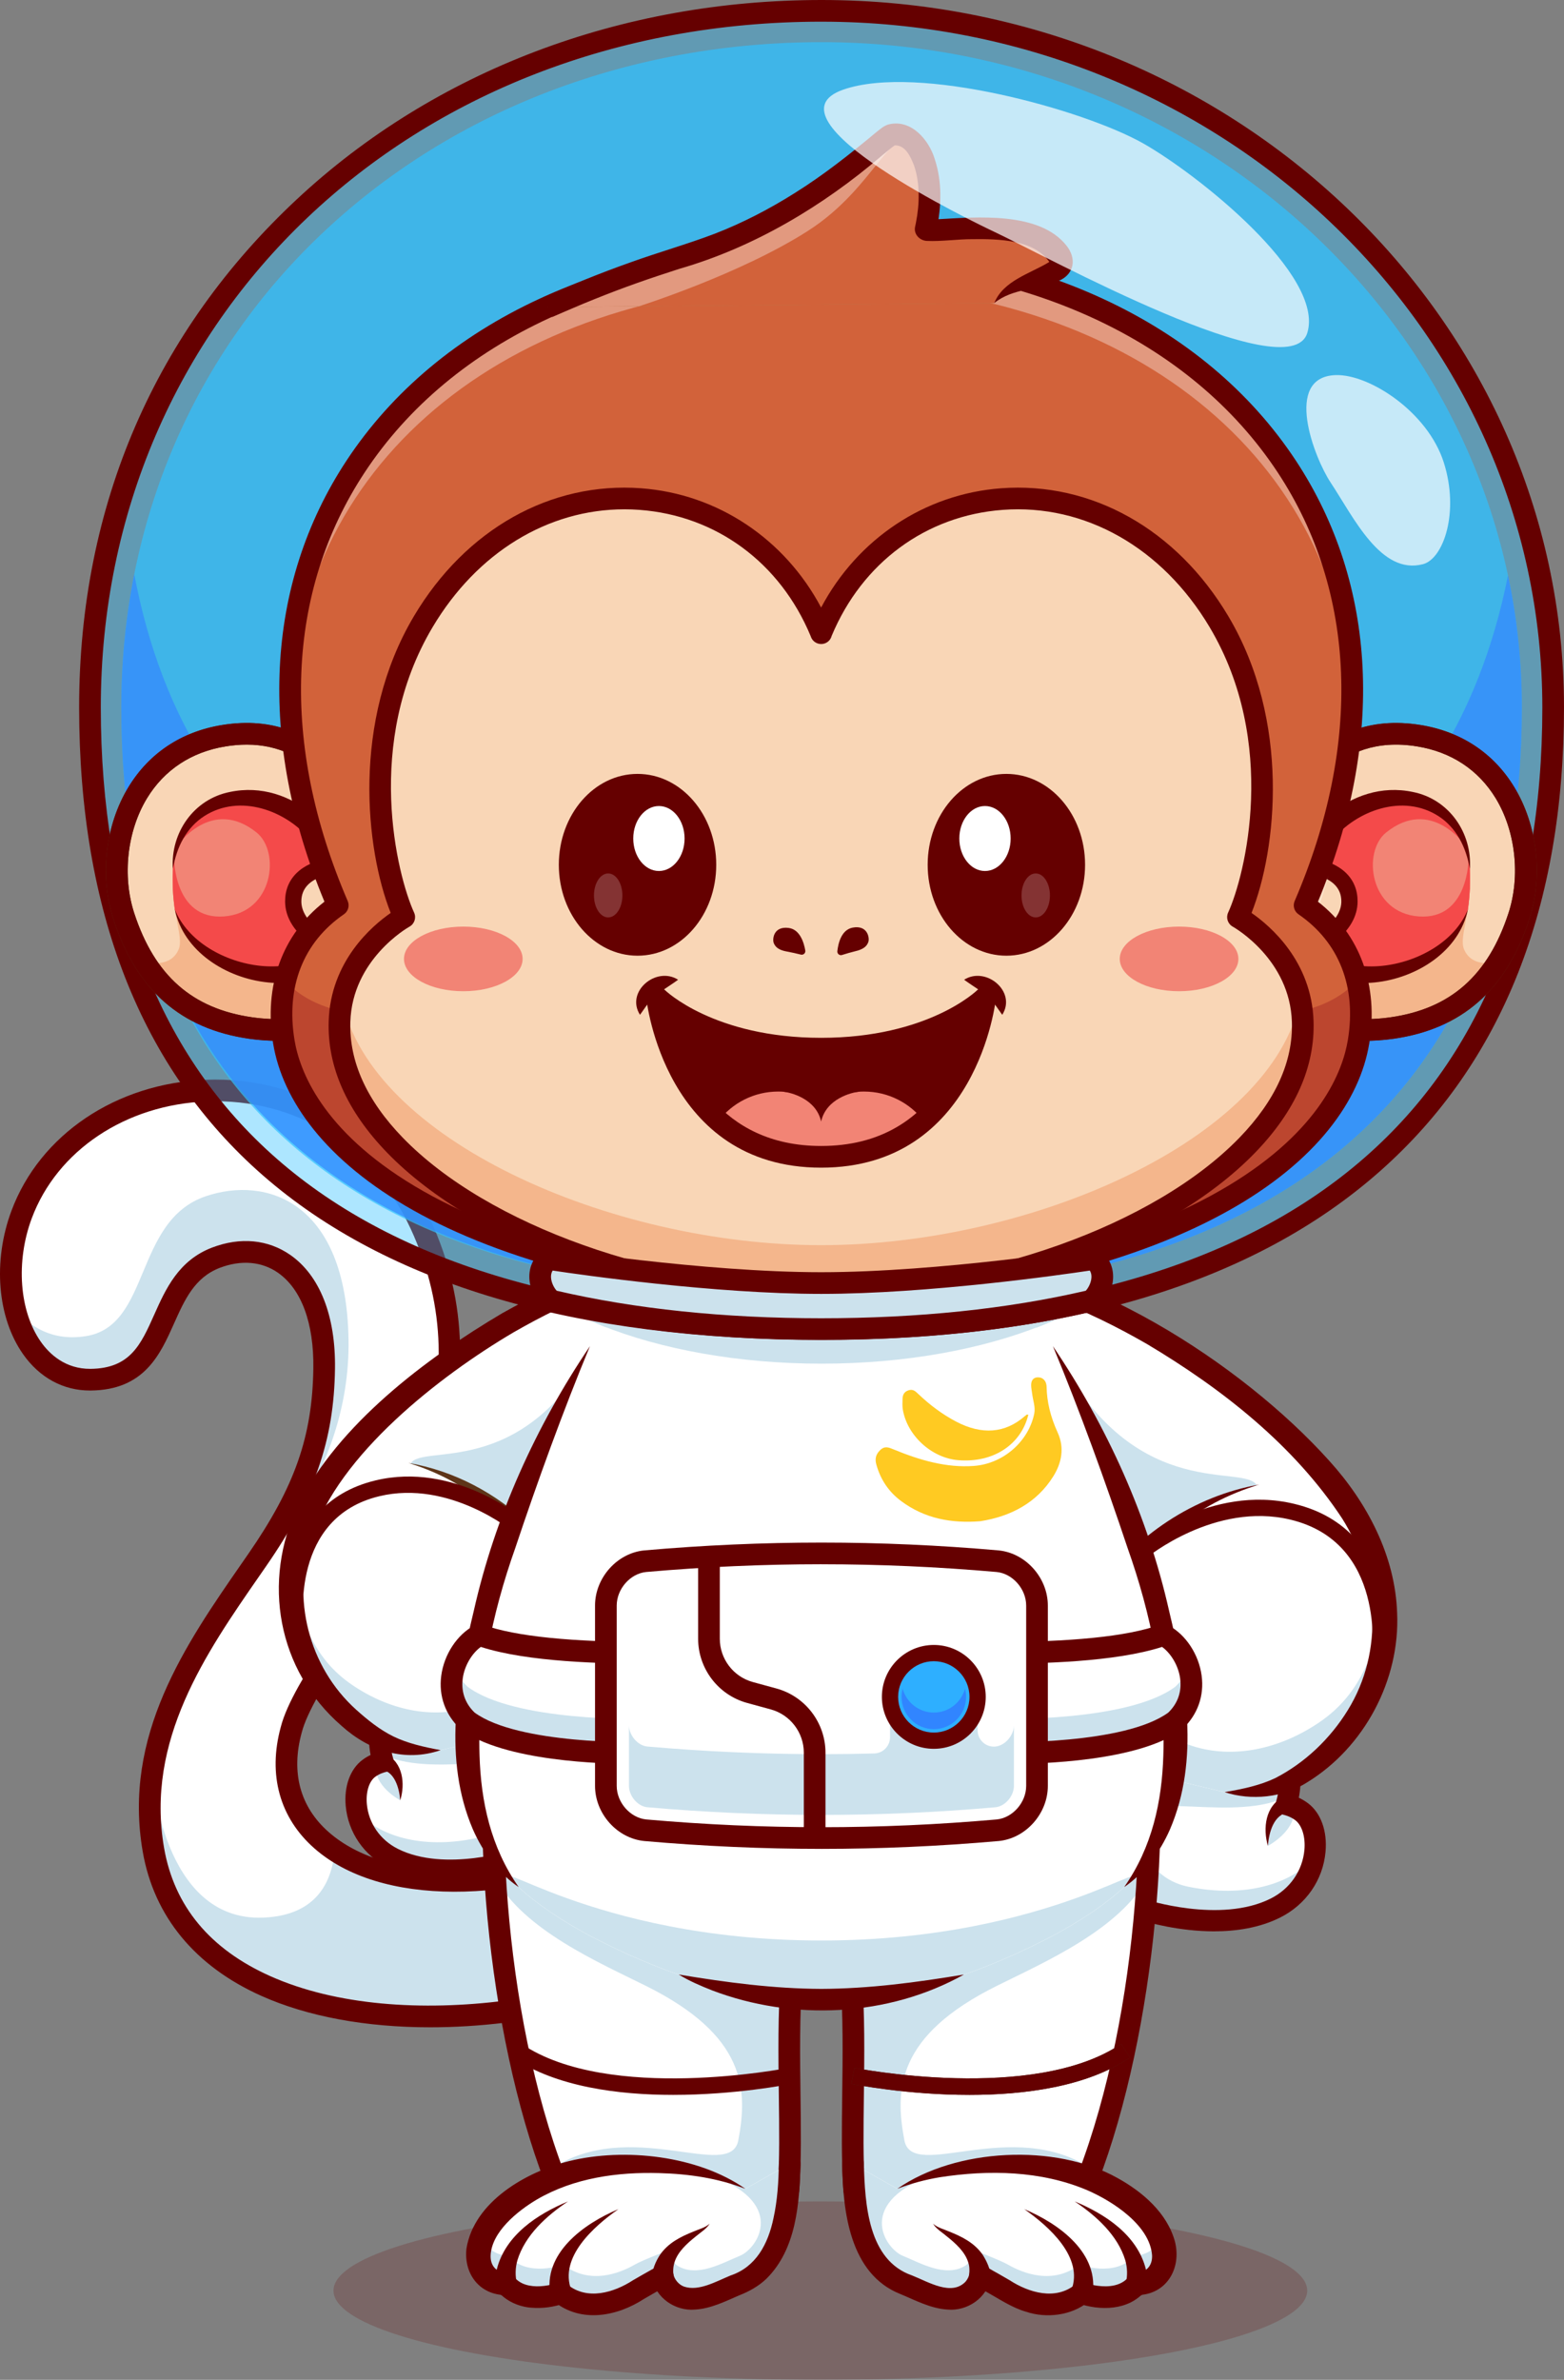 <?xml version="1.0" encoding="UTF-8"?>
<svg id="Livello_2" data-name="Livello 2" xmlns="http://www.w3.org/2000/svg" viewBox="0 0 2144.77 3263.25">
  <rect x="0" y="0" width="2144.77" height="3263.25" fill="#808080" stroke="none"/>
  <defs>
    <style>
      .cls-1 {
        fill: #f9d6b6;
      }

      .cls-2 {
        fill: #b17e4f;
      }

      .cls-3 {
        fill: #ffca22;
      }

      .cls-4 {
        fill: #650000;
      }

      .cls-5 {
        fill: #f44a4a;
      }

      .cls-6 {
        fill: #fff;
      }

      .cls-7 {
        fill: #2eafff;
      }

      .cls-8 {
        fill: #f28475;
      }

      .cls-9 {
        fill: #bc462f;
      }

      .cls-10 {
        fill: #f4b68c;
      }

      .cls-11 {
        opacity: .7;
      }

      .cls-12 {
        opacity: .4;
      }

      .cls-13 {
        opacity: .35;
      }

      .cls-14 {
        opacity: .2;
      }

      .cls-15 {
        fill: #31c0ff;
      }

      .cls-16 {
        fill: #3185ff;
      }

      .cls-17 {
        fill: #5e3519;
      }

      .cls-18 {
        fill: #512717;
      }

      .cls-19 {
        fill: #cce2ed;
      }

      .cls-20 {
        fill: #d2623a;
      }

      .cls-21 {
        fill: #3386ff;
      }
    </style>
  </defs>
  <g id="Layer_1" data-name="Layer 1">
    <g class="cls-14">
      <ellipse class="cls-4" cx="1124.98" cy="3140.93" rx="667.65" ry="122.32"/>
    </g>
    <g>
      <g>
        <path class="cls-2" d="M1006.09,2655.19c-242.16,151.22-744.36,176.13-795.69-118.6-27.91-160.29,66.85-288.22,142.6-397.82,62.05-89.78,90.18-162.32,91.55-262.43,1.75-128.98-71.73-181.03-148.36-151.78-90.46,34.52-56.24,166.13-171.98,167.3-90.03.91-134.54-119.2-94.58-226.4,78.99-211.94,427.06-246.17,546.98,13.09,143.45,310.1-147.06,575.58-177.27,693.65-47.8,175.38,174.19,278.04,481.45,149.93"/>
        <path class="cls-2" d="M1006.09,2655.21c-242.17,151.2-744.38,176.12-795.69-118.63-27.06-155.38,61.17-280.32,135.58-387.68,2.35-3.4,4.7-6.77,7.02-10.14,62.05-89.78,90.2-162.29,91.53-262.42,1.75-128.98-71.7-181.03-148.36-151.76-90.45,34.5-56.23,166.12-171.98,167.27-53.07.53-90.34-40.99-103.78-97.15-9.37-39.1-7.2-85.25,9.2-129.23,79-211.95,427.06-246.17,546.99,13.09,143.44,310.08-147.06,575.56-177.28,693.63-47.8,175.38,174.19,278.04,481.46,149.94l125.3,133.09Z"/>
        <path class="cls-6" d="M1006.09,2655.21c-242.17,151.2-744.38,176.12-795.69-118.63-6.42-36.92-6.35-72.16-1.47-105.82,15.58-107.96,80.34-200.02,137.05-281.87,2.35-3.4,4.7-6.77,7.02-10.14,62.05-89.78,90.2-162.29,91.53-262.42,1.75-128.98-71.7-181.03-148.36-151.76-90.45,34.5-56.23,166.12-171.98,167.27-53.07.53-90.34-40.99-103.78-97.15-9.37-39.1-7.2-85.25,9.2-129.23,79-211.95,427.06-246.17,546.99,13.09,143.44,310.08-147.06,575.56-177.28,693.63-19.02,69.84,4.7,128.14,59.6,164.92,82.94,55.63,236.94,62.09,421.87-14.99l125.3,133.09Z"/>
        <g class="cls-13">
          <path class="cls-6" d="M76.25,1736.84c-25.15,0-26.47-67.71,20.47-130.44,51.15-68.36,119.77-59.23,122.4-48.7,4.7,18.79-32.03,46.94-68.59,104.85-27.09,42.92-49.14,74.29-74.29,74.29Z"/>
        </g>
        <path class="cls-19" d="M1006.09,2655.21c-242.17,151.2-744.38,176.12-795.69-118.63-6.42-36.92-6.35-72.16-1.47-105.82,0,0,12.49,204.16,151.9,198.72,74.23-2.91,94.69-50.26,98.1-92.38,82.94,55.63,236.94,62.09,421.87-14.99l125.3,133.09Z"/>
        <path class="cls-19" d="M345.98,2148.89c2.35-3.4,4.7-6.77,7.02-10.14,62.05-89.78,90.2-162.29,91.53-262.42,1.75-128.98-71.7-181.03-148.36-151.76-90.45,34.5-56.23,166.12-171.98,167.27-53.07.53-90.34-40.99-103.78-97.15,20.22,24.39,51.28,44.68,97.25,37.48,89.6-14.04,65.61-158.18,164.47-191.84,82.49-28.09,192.82,6.42,195.81,196.54,2.99,189.84-131.97,312.01-131.97,312.01Z"/>
        <path class="cls-4" d="M589.92,2779.86c-87.93,0-167.84-14.65-231.35-43.02-91.07-40.68-147.37-109.04-162.81-197.7-27.8-159.62,58.94-284.69,135.47-395.04l9.55-13.78c63.54-91.94,87.64-160.83,88.91-254.18.84-61.99-16.37-108.48-48.47-130.92-22.21-15.52-50.53-17.93-79.73-6.78-34.64,13.22-48.31,43.84-62.79,76.25-19.1,42.79-40.76,91.28-114.34,92.02-.38,0-.77,0-1.15,0-36.5,0-68.99-17.67-91.57-49.84-35.4-50.43-41.66-127.61-15.94-196.61,38.92-104.43,143.66-174.95,266.83-179.67,132.54-5.07,250.51,68.38,307.56,191.71,108.74,235.07-24.12,445.33-112.04,584.46-30.52,48.3-56.88,90.02-64.33,119.11-14.95,54.85-2.11,101.91,37.05,136.33,81.17,71.32,247.7,69.83,424.28-3.79l11.44,27.43c-186.98,77.95-365.71,77.44-455.33-1.31-47.59-41.82-63.98-100.86-46.17-166.24,8.54-33.41,34.76-74.89,67.93-127.4,89.53-141.68,212.13-335.72,110.19-556.11-52.7-113.94-157.12-179.08-279.45-174.49-111.15,4.26-205.41,67.19-240.13,160.35-22.06,59.18-17.07,127.17,12.42,169.16,12.05,17.16,33.77,37.4,68.1,37.19,54.52-.55,69.08-33.15,87.51-74.42,15.55-34.82,33.17-74.28,79.32-91.9,38.68-14.76,76.81-11.15,107.34,10.19,40.42,28.25,62.15,83.54,61.17,155.68-1.34,98.67-27.75,174.56-94.18,270.67l-9.57,13.82c-73.27,105.65-156.32,225.4-130.61,373.01,13.86,79.59,62.87,138.69,145.65,175.67,181.35,81,470.89,30.7,627.52-67.12l15.74,25.21c-84.59,52.83-201.91,91.39-321.88,105.8-34.89,4.19-69.09,6.26-102.15,6.26Z"/>
      </g>
      <g>
        <g>
          <path class="cls-1" d="M1503.68,2342.95c-42.65,49.21-94.59,211.05-28.43,256.43,34.53,23.69,89.7,18.59,89.7,18.59,0,0,108.42,36.43,184.26-1.69,61.89-31.11,66.81-108.62,35.85-131.99-10.18-7.69-21.12-9.84-21.12-9.84,0,0,10.25-30.55,2.05-62.33"/>
          <path class="cls-1" d="M1801.85,2548.06c-5.28,25.97-21.95,52.81-52.64,68.22-75.84,38.13-184.27,1.69-184.27,1.69,0,0-55.19,5.11-89.69-18.57-66.18-45.41-14.24-207.25,28.44-256.42l262.31,69.13c5.06,19.61,3.07,38.74.82,50.51-1.39,7.32-2.9,11.82-2.9,11.82,0,0,10.95,2.16,21.12,9.87,15.63,11.77,22.12,37.31,16.79,63.76Z"/>
          <path class="cls-6" d="M1801.85,2548.06c-5.28,25.97-21.95,52.81-52.64,68.22-75.84,38.13-184.27,1.69-184.27,1.69,0,0-55.19,5.11-89.69-18.57-66.18-45.41-14.24-207.25,28.44-256.42l262.31,69.13c5.06,19.61,3.07,38.74.82,50.51-.56,2.99-1.17,5.5-1.65,7.4-.74,2.81-1.25,4.42-1.25,4.42,0,0,4.5.91,10.43,3.59,3.29,1.47,7.06,3.51,10.69,6.28,15.63,11.77,22.12,37.31,16.79,63.76Z"/>
          <path class="cls-19" d="M1738.74,2531.05c-2.21-38.09,13.37-54.19,26.45-61.03-.74,2.81-1.25,4.42-1.25,4.42,0,0,4.5.91,10.43,3.59,4.5,32.16-35.62,53.02-35.62,53.02Z"/>
          <path class="cls-19" d="M1801.85,2548.06c-5.28,25.97-21.95,52.81-52.64,68.22-75.84,38.13-184.27,1.69-184.27,1.69,0,0-55.19,5.11-89.69-18.57-66.18-45.41-14.24-207.25,28.44-256.42l262.31,69.13c5.06,19.61,3.07,38.74.82,50.51-71.59,37.01-198.42-7.7-204.65,30.56-5.71,35.28,16.28,83.5,67.27,93.89,78.69,16.02,140.55-4.07,172.41-39Z"/>
          <path class="cls-4" d="M1665,2648.27c-48.14,0-90.42-12.04-101.83-15.59-12.92.76-62.3,1.93-96.16-21.3-20.2-13.85-32.46-36.64-36.46-67.73-9.46-73.66,30.47-173.71,62.12-210.23,5.26-6.08,14.45-6.73,20.52-1.47,6.07,5.26,6.73,14.45,1.46,20.52-27.5,31.74-63.56,122.69-55.24,187.47,2.9,22.52,10.99,38.48,24.05,47.44,29.67,20.36,79.63,16.14,80.15,16.1,2.01-.18,4.04.06,5.95.7,1.02.34,103.68,33.99,173.09-.9,26.3-13.22,43.55-38.12,46.13-66.62,1.62-17.81-3.3-33.81-12.51-40.77-7.2-5.44-15.19-7.18-15.27-7.2-4.06-.86-7.61-3.43-9.66-7.03-2.06-3.6-2.53-7.92-1.22-11.85.08-.23,8.72-27.08,1.75-54.07-2.01-7.78,2.67-15.71,10.45-17.72,7.79-1.99,15.71,2.67,17.72,10.45,5.68,22.01,3.61,43.29,1.1,56.64,3.96,1.84,8.34,4.3,12.65,7.56,17.58,13.28,26.54,38.18,23.96,66.62-3.5,38.57-26.69,72.21-62.04,89.98-28.48,14.32-60.74,18.99-90.73,18.99Z"/>
          <path class="cls-6" d="M1527.84,2421.29c-55.28-42.71-46.56-182.68-18.95-220.08,0,0-3.3-9.02-83.67-23.79l-121.91-442.32c214.58,11.17,501.95,222.59,569.35,370.99,70.41,155.03-11.34,284.38-101.22,334.47-18.61,10.12-47.72,19.93-92.06,16.85"/>
          <path class="cls-6" d="M1771.43,2440.57c-18.6,10.09-47.71,19.94-92.07,16.85l-151.53-36.12c-55.27-42.73-46.57-182.71-18.95-220.1,0,0-3.28-9.02-83.68-23.78l-38.42-139.42-83.48-302.9c214.56,11.16,501.95,222.59,569.37,370.99,15.15,33.43,23.26,65.68,25.76,96.18,8.98,110.94-56.5,199.01-127,238.3Z"/>
          <path class="cls-19" d="M1493.97,1785.66c-43.16,25.6-97.68,46.57-159.88,61.17l-30.78-111.73c59.98,3.13,125.66,21.88,190.66,50.56Z"/>
          <path class="cls-19" d="M1771.43,2440.57c-18.6,10.09-47.71,19.94-92.07,16.85l-151.53-36.12c-55.27-42.73-46.57-182.71-18.95-220.1,0,0-3.28-9.02-83.68-23.78l-38.42-139.42c17.29-119.52,41.27-219.62,69.87-168.15,105.95,190.74,249.45,137.09,266.74,166.61-111.61,34.97-222.11,120.55-183.54,258.04,29.83,106.31,156.4,143.11,268.54,67.75,61.82-41.54,76.42-102.25,90.03-159.98,8.98,110.94-56.5,199.01-127,238.3Z"/>
          <path class="cls-4" d="M1518.76,2433.04c-57.1-42.74-58.7-184.71-21.82-240.66,0,0-2,13.94-2,13.94,1.14,2.81,1.82,3.66,3.5,5.29-2.72-1.61-9.27-3.91-13.72-5.31-13.23-4.11-27.26-7.29-41.01-10.13-11.13-3.5-28.89-1.02-32.8-14.8,0,0-121.9-442.32-121.91-442.32-2.21-7.9,2.43-16.1,10.34-18.28,182.98,6.63,403.45,148.63,523.61,282.38,51.79,57.16,90.38,130.05,92.99,208.65,4.08,91.94-45.03,184.14-123.2,232.05-33.11,21.31-77.1,25.47-113.34,13.55,24.93-4.23,48.53-9.34,69.15-19.1,40.9-20.94,75.78-54.3,99.77-93.37,50.03-80.94,42.03-183.84-7.85-262.89-66.22-100.52-164.64-177.73-267.39-238.98-82.77-47.62-174.82-87.12-270.53-93.13,0,0,15.1-18.78,15.1-18.78,0,0,121.91,442.32,121.91,442.32l-11.64-10.67c28.78,6.01,58.36,10.01,85.21,23,2.98,1.74,6.1,4.04,8.09,7.07,3.38,4.37,3.27,12.7-.36,17.15-23.61,40.17-23.1,113.93-9.56,157.87,5.33,16.86,13.78,32.47,25.67,41.65,15.2,12.22-2.37,35.21-18.19,23.49h0Z"/>
          <path class="cls-4" d="M1504.91,2180.14c51.39-74.56,132.58-128.77,221.86-144.46-42.1,12.7-81.34,32.99-114.89,61.27-32.69,27.1-61.05,60.27-81.01,97.64-9.66,18.63-36.74,3.67-25.96-14.46h0Z"/>
          <path class="cls-4" d="M1738.72,2531.04c-7-23.82-3.7-55.23,21.64-67.14,0,0,7.16,21.11,7.16,21.11-20.86,2.54-27.48,27.88-28.8,46.04h0Z"/>
        </g>
        <path class="cls-4" d="M1902.74,2284.69l-22.08-3.04c2.33-16.96,19.03-166.63-110.96-197.88-103.5-24.89-196.83,51.81-197.76,52.59l-14.31-17.08c4.14-3.47,102.71-84.71,217.28-57.17,149.06,35.84,130.44,203.58,127.83,222.59Z"/>
      </g>
      <g>
        <g>
          <path class="cls-1" d="M768.38,2292.95c39.83,45.95,88.33,197.08,26.55,239.46-32.25,22.12-83.76,17.36-83.76,17.36,0,0-101.25,34.02-172.07-1.58-57.8-29.05-62.39-101.43-33.48-123.26,9.51-7.18,19.72-9.19,19.72-9.19,0,0-9.57-28.53-1.91-58.21"/>
          <path class="cls-1" d="M489.94,2484.49c4.93,24.25,20.49,49.31,49.15,63.7,70.82,35.61,172.07,1.58,172.07,1.58,0,0,51.54,4.77,83.75-17.34,61.8-42.4,13.3-193.54-26.56-239.45l-244.95,64.55c-4.73,18.31-2.87,36.18-.77,47.17,1.29,6.83,2.71,11.03,2.71,11.03,0,0-10.23,2.02-19.73,9.22-14.59,10.99-20.66,34.84-15.68,59.54Z"/>
          <path class="cls-6" d="M489.94,2484.49c4.93,24.25,20.49,49.31,49.15,63.7,70.82,35.61,172.07,1.58,172.07,1.58,0,0,51.54,4.77,83.75-17.34,61.8-42.4,13.3-193.54-26.56-239.45l-244.95,64.55c-4.73,18.31-2.87,36.18-.77,47.17.53,2.79,1.09,5.13,1.54,6.91.69,2.63,1.17,4.12,1.17,4.12,0,0-4.2.85-9.74,3.36-3.07,1.37-6.59,3.27-9.98,5.86-14.59,10.99-20.66,34.84-15.68,59.54Z"/>
          <path class="cls-19" d="M548.88,2468.6c2.06-35.57-12.49-50.61-24.7-56.99.69,2.63,1.17,4.12,1.17,4.12,0,0-4.2.85-9.74,3.36-4.2,30.03,33.27,49.52,33.27,49.52Z"/>
          <path class="cls-19" d="M489.94,2484.49c4.93,24.25,20.49,49.31,49.15,63.7,70.82,35.61,172.07,1.58,172.07,1.58,0,0,51.54,4.77,83.75-17.34,61.8-42.4,13.3-193.54-26.56-239.45l-244.95,64.55c-4.73,18.31-2.87,36.18-.77,47.17,66.86,34.56,185.29-7.2,191.11,28.54,5.34,32.94-15.2,77.97-62.81,87.67-73.48,14.96-131.25-3.8-161-36.42Z"/>
          <path class="cls-4" d="M617.73,2579.02c-28.14,0-58.42-4.39-85.16-17.83-33.31-16.75-55.17-48.45-58.47-84.81-2.44-26.89,6.07-50.46,22.75-63.06,3.84-2.9,7.74-5.14,11.31-6.85-2.3-12.61-4.07-32.26,1.17-52.58,2.01-7.78,9.94-12.44,17.72-10.45,7.78,2.01,12.46,9.94,10.45,17.72-6.43,24.91,1.55,49.74,1.64,49.99,1.3,3.96.84,8.31-1.26,11.91-2.11,3.6-5.65,6.14-9.74,6.95h0s-7.24,1.6-13.76,6.52c-8.35,6.3-12.79,20.91-11.31,37.21,2.38,26.27,18.29,49.24,42.55,61.44,64.65,32.5,159.94,1.11,160.9.79,1.92-.64,3.96-.88,5.97-.7.45.03,46.76,3.95,74.19-14.87,11.96-8.21,19.38-22.89,22.05-43.63,7.47-58.12-25.5-144.47-51.36-174.3-5.26-6.07-4.61-15.26,1.46-20.52,6.06-5.26,15.25-4.61,20.52,1.46,29.67,34.23,67.1,128.02,58.24,197.07-3.76,29.32-15.35,50.82-34.45,63.92-31.71,21.76-77.78,20.79-90.22,20.07-10.94,3.39-50.35,14.54-95.21,14.54Z"/>
          <path class="cls-6" d="M745.81,2366.1c51.63-39.88,43.48-170.59,17.7-205.51,0,0,3.08-8.43,78.13-22.21l113.84-413.05c-200.38,10.43-468.74,207.86-531.67,346.44-65.75,144.77,10.59,265.56,94.52,312.34,17.38,9.45,44.56,18.62,85.97,15.73"/>
          <path class="cls-6" d="M518.34,2384.11c17.36,9.42,44.56,18.62,85.97,15.74l141.5-33.73c51.61-39.9,43.49-170.62,17.7-205.53,0,0,3.07-8.42,78.14-22.2l35.87-130.2,77.96-282.86c-200.36,10.42-468.73,207.86-531.69,346.44-14.15,31.22-21.72,61.33-24.05,89.82-8.39,103.6,52.76,185.84,118.6,222.52Z"/>
          <path class="cls-19" d="M777.44,1772.54c40.31,23.9,91.22,43.48,149.3,57.12l28.74-104.34c-56.01,2.92-117.34,20.43-178.04,47.22Z"/>
          <path class="cls-19" d="M518.34,2384.11c17.36,9.42,44.56,18.62,85.97,15.74l141.5-33.73c51.61-39.9,43.49-170.62,17.7-205.53,0,0,3.07-8.42,78.14-22.2l35.87-130.2c-16.15-111.61-38.53-205.09-65.25-157.02-98.94,178.12-232.94,128.02-249.09,155.58,104.22,32.66,207.41,112.57,171.39,240.96-27.85,99.27-146.05,133.64-250.77,63.27-57.73-38.79-71.36-95.49-84.07-149.39-8.39,103.6,52.76,185.84,118.6,222.52Z"/>
          <path class="cls-4" d="M736.73,2354.34c38.73-33.32,36.97-118.42,23.84-164.67-2.33-7.74-5.49-15.48-9.02-20.27-4.16-5.3-3.54-13.56.37-18.16,1.9-2.5,4.6-4.39,7.14-5.89,25.19-12.21,52.9-15.96,79.89-21.59,0,0-11.64,10.67-11.64,10.67.01-.01,113.83-413.04,113.84-413.05l15.1,18.78c-89.19,5.76-174.99,42.46-252.17,86.87-100.73,59.36-239.96,167.52-276.38,281.61-28.29,82.67-4.5,176.84,60.5,235.53,15.84,14.19,32.59,27.77,51.77,37.11,19.08,9.21,41.02,14.21,64.32,18.54-49.24,16.84-97.87,1.01-136.01-33.43-87.94-76.25-109.41-197.88-59.6-302.14,54.61-110.72,175.79-201.97,280.16-263.6,82.11-46.07,170.41-83.88,265.86-90.18,9.95-.75,17.99,9.27,15.09,18.8,0,0-113.84,413.04-113.84,413.04-1.56,5.67-6.21,9.68-11.64,10.67-13.1,2.47-26.31,5.03-39.2,8.18-10.75,2.78-21.81,5.21-31.48,10.09.51-.4,1.88-1.8,2.35-2.63-.1.19,1.11-1.74,1.47-2.93l-2-13.94c12.69,18.72,16.24,37.33,19.92,58.05,2.9,19.13,3.84,38.3,2.95,57.53-2.38,39.29-10.7,83.96-43.43,110.52-15.85,11.59-33.43-11.08-18.17-23.52h0Z"/>
          <path class="cls-17" d="M742.13,2154.89c-20.83-39.29-51.44-73.78-86.93-100.69-28.47-21.86-60.74-37.59-95.15-48.19,62.17,10.62,120.21,41.29,165.69,85.04,15.73,15.27,30.04,30.96,42.34,49.38,10.82,18.06-16.24,33.23-25.96,14.46h0Z"/>
          <path class="cls-4" d="M548.89,2468.59c-1.42-16.74-7.76-40.37-27.13-42.29,0,0,7.16-21.11,7.16-21.11,23.85,11.38,26.86,40.99,19.97,63.4h0Z"/>
        </g>
        <path class="cls-4" d="M395,2238.65c-2.45-17.82-19.91-175.06,119.93-208.68,107.32-25.8,199.67,50.29,203.54,53.54l-14.31,17.09c-.87-.73-87.79-72.1-184.03-48.96-120.76,29.04-105.22,168.2-103.05,183.97l-22.08,3.04Z"/>
      </g>
      <g>
        <g>
          <path class="cls-6" d="M1117.21,2553c-53.09,131.66-27.37,319.7-35.66,445.92-2.23,33.92-31.2,41.81-40.53,64.51-4.14,10.08-20.07,22.5-26.26,29.71-15.94,18.58-234.97-66.48-253.83-106.08-82.86-215.82-104.85-527.41-66.7-700.75"/>
          <path class="cls-6" d="M1081.54,2998.94c-2.22,33.91-31.22,41.78-40.51,64.49-4.15,10.09-20.1,22.51-26.27,29.71-15.94,18.6-234.97-66.47-253.84-106.07-1.66-4.35-3.28-8.7-4.91-13.14-71.35-194.77-94.76-461.15-70.82-635.9.63-4.63,1.28-9.2,1.98-13.7.04-.04.04-.08,0-.12.87-5.62,1.78-11.2,2.81-16.62,1.31-7.32,2.73-14.4,4.23-21.25v-.04l259.42,163.6,163.56,103.1c-53.1,131.63-27.34,319.68-35.65,445.93Z"/>
          <path class="cls-19" d="M675.93,3059.75c0-.59.04-1.27.04-1.86h.04c2.37,1.58,2.18,2.18-.08,1.86Z"/>
          <path class="cls-19" d="M1081.54,2998.94c-2.22,33.91-31.22,41.78-40.51,64.49-4.15,10.09-20.1,22.51-26.27,29.71-15.94,18.6-234.97-66.47-253.84-106.07-1.66-4.35-3.28-8.7-4.91-13.14,108.92-72.32,245.57,17.96,256.46-39.09,13.29-70.34,10.44-143.66-126.72-211.79-64.45-32.09-168.07-76.87-206.84-148.48-5.18-91.47-2.65-179.34,8.27-250.24.04-.04.04-.08,0-.12.91-5.66,1.82-11.2,2.81-16.62,1.31-7.32,2.73-14.4,4.23-21.25l259.42,163.56,163.56,103.1c-53.1,131.63-27.34,319.68-35.65,445.93Z"/>
          <path class="cls-4" d="M1004.69,3110.62c-3.8,0-7.62-.38-11.17-.85-52.38-6.96-225.1-72.43-246.01-116.31-.17-.35-.32-.71-.46-1.07-78.31-203.96-108.52-522.14-67.34-709.27,1.77-8.02,9.71-13.08,17.71-11.32,8.01,1.76,13.08,9.69,11.32,17.7-34.96,158.86-19.72,468.26,65.8,691.55,4.93,9.06,38.11,33.03,111.07,63.43,61.83,25.76,107.81,37.32,120.16,36.47,2.03-2.12,4.37-4.36,6.81-6.69,4.89-4.67,13.07-12.5,14.71-16.49,4.83-11.76,13.25-20.06,20.68-27.39,9.93-9.8,17.78-17.54,18.76-32.44,2.43-37.08,1.88-79.88,1.3-125.19-1.39-107.89-2.96-230.17,35.41-325.31,3.07-7.61,11.73-11.29,19.34-8.22,7.61,3.07,11.29,11.73,8.22,19.34-36.14,89.61-34.6,208.72-33.26,313.81.59,45.91,1.15,89.28-1.36,127.52-1.72,26.17-16.04,40.29-27.54,51.64-6.19,6.11-11.54,11.38-14.07,17.54-4.03,9.81-13.39,18.76-21.65,26.66-2.88,2.75-5.61,5.36-7.08,7.08-5.23,6.1-13.26,7.81-21.35,7.81Z"/>
        </g>
        <path class="cls-4" d="M923.11,2872.54c-75.05,0-160.52-10.94-220.23-51.38l12.5-18.45c119.61,81.01,363.07,33.31,365.51,32.82l4.39,21.85c-5.5,1.11-77.14,15.16-162.17,15.16Z"/>
        <path class="cls-6" d="M1082.95,2966.92c-1.3,118.08-36.56,151.24-71.38,165.28-23.86,9.62-59,30.69-86.26,13.3-5.82-3.71-14.42-12.74-16.46-24.6-6.86,3.16-29.8,16.63-41.61,23.43-20.4,11.75-61.66,28.25-98.03.11,0,0-49.38,18.31-75.24-12.24,0,0-39.35.07-37.85-43.15,1.59-45.76,74.97-116.02,195.4-121.1,69.21-2.92,131.77,11.47,170.7,33.43"/>
        <path class="cls-6" d="M1082.97,2966.93c-1.31,118.06-36.6,151.21-71.41,165.26-23.86,9.61-58.99,30.7-86.25,13.29-5.82-3.72-14.4-12.74-16.46-24.57-6.84,3.13-29.79,16.62-41.62,23.42-20.38,11.75-61.64,28.25-98,.08,0,0-49.38,18.32-75.25-12.23,0,0-39.37.08-37.86-43.13.24-6.73,2.02-13.97,5.3-21.48,18.87-43.52,87.36-95.31,190.11-99.62,42.02-1.78,81.58,2.81,114.85,11.63.16.04.28.08.4.12,21.44,5.66,40.24,13.1,55.47,21.68l60.73-34.46Z"/>
        <path class="cls-19" d="M1082.97,2966.93c-1.31,118.06-36.6,151.21-71.41,165.26-23.86,9.61-58.99,30.7-86.25,13.29-5.82-3.72-14.4-12.74-16.46-24.57-6.84,3.13-29.79,16.62-41.62,23.42-20.38,11.75-61.64,28.25-98,.08,0,0-49.38,18.32-75.25-12.23,0,0-39.37.08-37.86-43.13.24-6.73,2.02-13.97,5.3-21.48,7.87,25.52,35.49,25.56,35.73,25.56,25.87,30.54,75.25,12.23,75.25,12.23,36.4,28.17,77.62,11.67,98.04-.08,11.79-6.8,49.77-20.81,56.62-23.98-8.55,9.89-4.35,21.44,1.42,25.16,27.26,17.37,62.43-3.68,86.29-13.33,23.9-9.65,68.21-74.38-47.99-113.43,21.44,5.66,40.24,13.1,55.47,21.68l60.73-34.46Z"/>
        <path class="cls-4" d="M1097.81,2967.08c-1.53,54.01-5.52,116.5-46.59,157.36-10.7,10.35-23.88,17.65-37.63,23.01-17.9,7.75-38.92,18.31-60.44,19.45-26.73,2.43-54.31-15.83-58.95-43.49,0,0,20.86,10.98,20.86,10.98-3.75,1.89-11.56,6.16-15.59,8.5,0,0-16.38,9.43-16.38,9.43-36.89,24-86.03,33.42-122.98,3.87,0,0,14.26,2.18,14.26,2.18-15.43,5.16-30.15,7.29-46.44,5.93-16.7-1.37-34.3-9.15-45.31-22.5,0,0,11.36,5.26,11.36,5.26-36.03.11-58.21-28.98-54.32-63.71,10.46-64.88,82.66-105.59,140.83-120.06,76.34-18.7,176.7-7.47,241.72,38.09-37.7-14.75-77.61-20.47-117.61-21.59-57.85-1.73-117.49,6.59-168.05,36.01-27.54,16.29-62.19,44.77-63.74,76.71-.6,14.86,8.36,23.04,21.13,24.83,0,0,11.37,5.26,11.37,5.26,3.06,3.53,6.65,6.33,10.94,8.34,12,5.55,26.91,4.72,39.9,1.78,7.95-2.02,15.19-5.64,22.15-.03,26.91,21.84,63.32,11.21,89.9-6.09,5.49-3.17,19.66-11.33,25.05-14.29,2.95-1.61,5.61-3.1,9.37-4.9,7.33-3.5,16.11-.39,19.61,6.94.62,1.31,1.04,2.66,1.25,4.04,1.2,7.11,7.59,14.69,14.81,17.09,20.08,6.57,43.18-6.9,63.62-15.35,34.48-11.51,51.39-42.76,58.83-78.68,5.27-23.99,6.99-49.38,7.34-74.79.75-19.5,29.42-19.32,29.71.43h0Z"/>
        <path class="cls-4" d="M848.1,3029.18c-33.58,23.49-81.87,66.15-64.6,111.19,0,0-28.58,8.14-28.58,8.14-11.33-58.78,45.96-99.52,93.18-119.33h0Z"/>
        <path class="cls-4" d="M973.1,3049.1c-3.49,6.71-13.23,12.56-18.85,17.45-12.03,9.6-24.74,21.02-29.24,35.39-2.04,6.5-2.18,12.96-1.3,19.26,1.14,8.23-4.6,15.83-12.83,16.97-8.23,1.14-15.83-4.6-16.97-12.83-.15-12.09,5.05-24.36,11.49-33.98,11.23-16.02,28.19-24.44,45.13-31.24,6.61-2.96,17.4-5.74,22.57-11.02h0Z"/>
        <path class="cls-4" d="M778.99,3018.61c-29.5,19.64-59.1,46.44-69.5,80.87-2.85,10.28-3.17,20.81-.76,30.97,1.81,8.05-3.25,16.04-11.3,17.85-8.05,1.81-16.04-3.25-17.85-11.29-1.09-8.47.11-17.23,1.75-25.41,11.8-46.9,55.84-75.68,97.66-92.98h0Z"/>
      </g>
      <g>
        <g>
          <path class="cls-6" d="M1135.48,2553c53.09,131.66,27.37,319.7,35.66,445.92,2.23,33.92,31.2,41.81,40.53,64.51,4.14,10.08,20.07,22.5,26.26,29.71,15.94,18.58,234.97-66.48,253.83-106.08,82.86-215.82,104.85-527.41,66.7-700.75"/>
          <path class="cls-6" d="M1171.14,2998.94c2.22,33.91,31.22,41.78,40.51,64.49,4.15,10.09,20.1,22.51,26.27,29.71,15.94,18.6,234.97-66.47,253.84-106.07,1.66-4.35,3.28-8.7,4.91-13.14,71.35-194.77,94.76-461.15,70.82-635.9-.63-4.63-1.28-9.2-1.98-13.7-.04-.04-.04-.08,0-.12-.87-5.62-1.78-11.2-2.81-16.62-1.31-7.32-2.73-14.4-4.23-21.25v-.04l-259.42,163.6-163.56,103.1c53.1,131.63,27.34,319.68,35.65,445.93Z"/>
          <path class="cls-19" d="M1576.76,3059.75c0-.59-.04-1.27-.04-1.86h-.04c-2.37,1.58-2.18,2.18.08,1.86Z"/>
          <path class="cls-19" d="M1171.14,2998.94c2.22,33.91,31.22,41.78,40.51,64.49,4.15,10.09,20.1,22.51,26.27,29.71,15.94,18.6,234.97-66.47,253.84-106.07,1.66-4.35,3.28-8.7,4.91-13.14-108.92-72.32-245.57,17.96-256.46-39.09-13.29-70.34-10.44-143.66,126.72-211.79,64.45-32.09,168.07-76.87,206.84-148.48,5.18-91.47,2.65-179.34-8.27-250.24-.04-.04-.04-.08,0-.12-.91-5.66-1.82-11.2-2.81-16.62-1.31-7.32-2.73-14.4-4.23-21.25l-259.42,163.56-163.56,103.1c53.1,131.63,27.34,319.68,35.65,445.93Z"/>
          <path class="cls-4" d="M1248,3110.62c-8.09,0-16.11-1.7-21.35-7.81-1.47-1.72-4.19-4.32-7.07-7.07-8.26-7.9-17.62-16.85-21.65-26.67-2.53-6.15-7.88-11.43-14.07-17.53-11.5-11.35-25.83-25.47-27.54-51.64-2.51-38.25-1.96-81.62-1.37-127.55,1.35-105.09,2.88-224.19-33.25-313.79-3.07-7.61.61-16.27,8.22-19.34,7.61-3.08,16.26.61,19.34,8.22,38.36,95.13,36.79,217.41,35.41,325.29-.58,45.32-1.13,88.13,1.3,125.21.98,14.9,8.83,22.64,18.76,32.44,7.43,7.33,15.85,15.63,20.68,27.4,1.64,3.99,9.82,11.82,14.71,16.49,2.44,2.33,4.78,4.57,6.8,6.69,12.4.87,58.35-10.72,120.16-36.47,72.96-30.4,106.14-54.37,111.07-63.43,85.51-223.28,100.76-532.69,65.8-691.55-1.76-8.02,3.31-15.94,11.32-17.7,7.99-1.76,15.94,3.3,17.71,11.32,41.18,187.13,10.97,505.31-67.34,709.27-.14.36-.29.72-.46,1.07-20.91,43.88-193.63,109.35-246.01,116.31-3.55.47-7.36.85-11.17.85Z"/>
        </g>
        <path class="cls-18" d="M1329.58,2872.54c-85.05,0-156.67-14.05-162.17-15.16l4.39-21.85c2.44.49,245.89,48.19,365.51-32.82l12.5,18.45c-59.71,40.43-145.2,51.38-220.23,51.38Z"/>
        <path class="cls-6" d="M1169.74,2966.92c1.3,118.08,36.56,151.24,71.38,165.28,23.86,9.62,59,30.69,86.26,13.3,5.82-3.71,14.42-12.74,16.46-24.6,6.86,3.16,29.8,16.63,41.61,23.43,20.4,11.75,61.66,28.25,98.03.11,0,0,49.38,18.31,75.24-12.24,0,0,39.35.07,37.85-43.15-1.59-45.76-74.97-116.02-195.4-121.1-69.21-2.92-131.77,11.47-170.7,33.43"/>
        <path class="cls-6" d="M1169.72,2966.93c1.31,118.06,36.6,151.21,71.41,165.26,23.86,9.61,58.99,30.7,86.25,13.29,5.82-3.72,14.4-12.74,16.46-24.57,6.84,3.13,29.79,16.62,41.62,23.42,20.38,11.75,61.64,28.25,98,.08,0,0,49.38,18.32,75.25-12.23,0,0,39.37.08,37.86-43.13-.24-6.73-2.02-13.97-5.3-21.48-18.87-43.52-87.36-95.31-190.11-99.62-42.02-1.78-81.58,2.81-114.85,11.63-.16.04-.28.08-.4.12-21.44,5.66-40.24,13.1-55.47,21.68l-60.73-34.46Z"/>
        <path class="cls-19" d="M1169.72,2966.93c1.31,118.06,36.6,151.21,71.41,165.26,23.86,9.61,58.99,30.7,86.25,13.29,5.82-3.72,14.4-12.74,16.46-24.57,6.84,3.13,29.79,16.62,41.62,23.42,20.38,11.75,61.64,28.25,98,.08,0,0,49.38,18.32,75.25-12.23,0,0,39.37.08,37.86-43.13-.24-6.73-2.02-13.97-5.3-21.48-7.87,25.52-35.49,25.56-35.73,25.56-25.87,30.54-75.25,12.23-75.25,12.23-36.4,28.17-77.62,11.67-98.04-.08-11.79-6.8-49.77-20.81-56.62-23.98,8.55,9.89,4.35,21.44-1.42,25.16-27.26,17.37-62.43-3.68-86.29-13.33-23.9-9.65-68.21-74.38,47.99-113.43-21.44,5.66-40.24,13.1-55.47,21.68l-60.73-34.46Z"/>
        <path class="cls-4" d="M1184.59,2966.75c1.65,55.8,5.7,132.47,66.17,153.37,22.79,9.05,54.06,28.61,73.29,8.57,2.84-3.35,4.61-7.07,5.18-10.54,1.4-8,9.02-13.36,17.02-11.96,7.7,2.13,14.83,7.38,21.64,10.87,0,0,16.58,9.55,16.58,9.55,26.58,17.3,63.01,27.93,89.9,6.08,4.21-3.24,9.6-3.89,14.26-2.18,4.64,1.61,11.27,3.11,16.47,3.78,15.13,2.03,32.09.38,42.27-11.69,0,0,11.37-5.26,11.37-5.26,12.7-1.8,21.77-9.96,21.13-24.83-2.99-40.85-53.2-73.83-89.1-89.37-63.24-26.79-134.83-28.04-202.05-17.67-19.73,3.32-39.19,8.42-58.26,15.91,79.89-55.86,216.83-62.75,302.11-14.8,33.98,18.78,67.81,47.5,78.65,86.98,9.49,37.22-11.88,73.6-52.53,73.5,0,0,11.37-5.26,11.37-5.26-22.39,26.6-61.25,27.02-91.75,16.57,0,0,14.26-2.18,14.26-2.18-23.24,19.06-57.79,23.03-85.57,13.69-18.92-5.39-36.76-17.46-53.79-26.99-4-2.38-11.8-6.6-15.59-8.5,0,0,20.87-10.98,20.87-10.98-4.62,27.65-32.23,45.93-58.95,43.49-23.42-1.31-44.95-13.07-64.76-21.25-69.74-27.58-78.91-113.7-79.89-178.57.29-19.65,29-20.04,29.71-.33h0Z"/>
        <path class="cls-4" d="M1404.59,3029.18c47.2,19.79,104.53,60.57,93.18,119.33,0,0-28.58-8.14-28.58-8.14,17.26-45.05-30.98-87.67-64.6-111.19h0Z"/>
        <path class="cls-4" d="M1279.59,3049.1c5.14,5.26,15.97,8.04,22.57,11.02,16.94,6.8,33.91,15.21,45.13,31.24,8.21,12.36,21.58,41.77-1.09,46.78-8.21,1.28-15.9-4.34-17.18-12.55-.21-7.96,1.62-15.57-1.34-23.65-4.5-14.38-17.2-25.78-29.24-35.39-5.62-4.89-15.32-10.71-18.85-17.45h0Z"/>
        <path class="cls-4" d="M1473.7,3018.61c41.81,17.29,85.87,46.08,97.66,92.98,2.57,13.41,6.8,36.51-13.18,37.07-9.31-.11-16.35-9.16-14.22-18.21,2.41-10.16,2.09-20.69-.76-30.97-10.41-34.43-39.99-61.22-69.5-80.87h0Z"/>
      </g>
      <g class="cls-12">
        <path class="cls-15" d="M2129.91,970.07c0,527.55-322.69,852.26-1003.27,852.26S123.38,1513.73,123.38,970.07,572.56,14.86,1126.64,14.86s1003.27,427.66,1003.27,955.21Z"/>
      </g>
      <g class="cls-11">
        <path class="cls-15" d="M1126.64,1779.39c-637.22,0-960.32-272.29-960.32-809.31,0-253.56,99.51-486.02,280.2-654.56C624.68,149.33,866.22,57.8,1126.64,57.8c529.52,0,960.32,409.24,960.32,912.27,0,529.46-332.07,809.31-960.32,809.31Z"/>
      </g>
      <g class="cls-11">
        <path class="cls-21" d="M2086.95,970.06c0,529.46-332.05,809.33-960.31,809.33S166.33,1507.1,166.33,970.06c0-62.37,6.02-123.49,17.8-182.69,75.59,402.03,391.69,605.51,942.52,605.51s862.72-207.76,941.3-603.88c12.46,58.55,19.01,119.1,19.01,181.06Z"/>
      </g>
      <path class="cls-19" d="M1509.38,1775.99c-85.88,56.89-225.29,93.88-382.77,93.88s-297.25-37.08-383.08-94.1c47.41-20.93,93.39-36.01,132.93-42.98l211.96-60.83h75.54l211.91,60.83c39.72,7.02,85.92,22.14,133.51,43.21Z"/>
      <path class="cls-19" d="M1493.97,1785.66c-43.16,25.6-97.68,46.57-159.88,61.17l-30.78-111.73c59.98,3.13,125.66,21.88,190.66,50.56Z"/>
      <path class="cls-6" d="M1541.36,2587.64s-34.35,34.35-106.36,71.16c-66.28,33.9-113.11,48.71-113.11,48.71,0,0-88.69,34.53-195.54,34.53s-195.54-34.53-195.54-34.53c0,0-46.83-14.8-113.16-48.71-72.01-36.81-106.32-71.16-106.32-71.16-127.47-127.02-56.44-386.8,14.18-562.66,5.01-12.52,10.02-24.64,14.98-36.23,36.23-85.02,68.52-142.86,68.52-142.86,0,0,171.97-209.87,317.34-209.87s317.34,209.87,317.34,209.87c0,0,32.25,57.83,68.48,142.86,4.83,11.32,9.75,23.12,14.72,35.38,70.71,175.87,142.19,436.31,14.49,563.51Z"/>
      <path class="cls-6" d="M1541.36,2587.64s-34.35,34.35-106.36,71.16c-66.28,33.9-113.11,48.71-113.11,48.71,0,0-88.69,34.53-195.54,34.53s-195.54-34.53-195.54-34.53c0,0-46.83-14.8-113.16-48.71-72.01-36.81-106.32-71.16-106.32-71.16-127.47-127.02-56.44-386.8,14.18-562.66,5.01-12.52,10.02-24.64,14.98-36.23,36.23-85.02,68.52-142.86,68.52-142.86,0,0,171.97-209.87,317.34-209.87s317.34,209.87,317.34,209.87c0,0,32.25,57.83,68.48,142.86,4.83,11.32,9.75,23.12,14.72,35.38,70.71,175.87,142.19,436.31,14.49,563.51Z"/>
      <path class="cls-19" d="M1541.36,2587.64s-34.35,34.35-106.36,71.16c-66.28,33.9-113.11,48.71-113.11,48.71,0,0-88.69,34.53-195.54,34.53s-195.54-34.53-195.54-34.53c0,0-46.83-14.8-113.16-48.71-72.01-36.81-106.32-71.16-106.32-71.16-57.38-57.21,94.76,73.2,415.02,73.2s472.4-130.4,415.02-73.2Z"/>
      <path class="cls-19" d="M1428.79,1817.36c-81.89,32.78-187.27,52.51-302.17,52.51s-220.68-19.77-302.62-52.69c41.37-75.54,163.3-274.08,302.35-274.08s261.2,198.85,302.44,274.26Z"/>
      <path class="cls-4" d="M1321.89,2707.51c-103.89,58.2-234.6,63.89-345.29,21.75-15.74-6.21-31.32-12.88-45.8-21.75,65.36,10.84,129.88,19.43,195.54,19.67,65.67-.24,130.17-8.83,195.55-19.67h0Z"/>
      <path class="cls-4" d="M1443.91,1845.87c74.29,109.96,130.04,233.16,159.29,362.87,23.4,97.13,42.11,204.31,1.25,299.71-13.82,31.47-35.08,60.22-62.82,79.17,38.43-54.92,51.77-117.29,53.7-180.68,3.06-96.68-16.76-193.46-49.1-284.52-30.24-90.54-65.65-188.4-102.32-276.56h0Z"/>
      <path class="cls-4" d="M809.02,1845.87c-36.62,88.01-72.11,186.09-102.32,276.56-32.35,91.05-52.17,187.84-49.1,284.52,1.93,63.38,15.27,125.75,53.7,180.68-27.74-18.95-49-47.7-62.82-79.17-40.86-95.42-22.14-202.58,1.25-299.71,29.25-129.71,85-252.92,159.29-362.87h0Z"/>
      <path class="cls-4" d="M1329.6,2872.54c-85.05,0-156.67-14.05-162.17-15.16l4.39-21.85c2.44.49,245.89,48.19,365.51-32.82l12.5,18.45c-59.71,40.43-145.2,51.38-220.23,51.38Z"/>
      <path class="cls-6" d="M879.1,2403.79s-173.73,4.05-237.95-44.16c-41.11-38.91-18.07-99.22,16.24-117.71,59.5,21.29,160.3,24.66,239.43,24.66h459.32c79.12,0,179.93-3.36,239.42-24.66,34.31,18.49,57.35,78.8,16.24,117.71-64.22,48.22-237.95,44.16-237.95,44.16h-494.75Z"/>
      <path class="cls-19" d="M1611.78,2359.61c-64.21,48.23-237.94,44.19-237.94,44.19h-494.75s-173.73,4.04-237.94-44.19c-22.95-21.72-25.91-50.13-18.12-74.18,3.44,9.69,9.3,19.03,18.12,27.38,64.21,48.23,237.94,44.15,237.94,44.15h494.75s173.73,4.08,237.94-44.15c8.82-8.35,14.68-17.69,18.12-27.38,7.79,24.06,4.87,52.46-18.12,74.18Z"/>
      <path class="cls-4" d="M1384.84,2418.75c-6.35,0-10.36-.08-11.34-.11l.69-29.71c1.67.03,168.05,3.34,228-40.68,16.37-15.89,17.86-34.08,16.2-46.6-2.27-17.12-12.13-34.09-24.76-43.39-64.47,20.71-165.82,23.18-237.5,23.18v-29.72c113.01,0,189.69-7.78,234.42-23.79,3.96-1.42,8.34-1.09,12.05.91,23.63,12.73,41.39,39.78,45.25,68.91,3.66,27.62-5.51,53.43-25.84,72.67-.41.39-.84.75-1.29,1.09-58.43,43.87-195.23,47.24-235.87,47.24Z"/>
      <path class="cls-4" d="M868.1,2418.75c-40.63,0-177.44-3.37-235.87-47.24-.45-.34-.88-.7-1.29-1.09-20.33-19.24-29.5-45.05-25.84-72.68,3.86-29.13,21.63-56.17,45.25-68.9,3.71-2,8.1-2.32,12.05-.91,44.73,16.01,121.41,23.79,234.42,23.79v29.72c-71.69,0-173.04-2.46-237.5-23.18-12.63,9.3-22.49,26.27-24.76,43.39-1.66,12.52-.17,30.71,16.2,46.61,59.96,44.02,226.32,40.72,228,40.68l.69,29.71c-.99.02-5,.11-11.34.11Z"/>
      <g>
        <path class="cls-6" d="M1368.18,2509.65c-161.77,14.19-321.66,14.18-483.43,0-29.68-2.94-53.9-30.65-53.9-60.84v-247.23c0-30.19,24.22-57.9,53.9-60.84,161.76-14.19,321.66-14.19,483.43,0,29.68,2.94,53.9,30.65,53.9,60.84v247.23c0,30.19-24.22,57.9-53.9,60.84Z"/>
        <path class="cls-6" d="M1126.48,2488.64c-78.96,0-159.36-3.54-238.96-10.52-12.92-1.28-25.01-15.27-25.01-29.31v-247.23c0-14.04,12.09-28.02,25.37-29.34,79.23-6.95,159.63-10.49,238.59-10.49s159.36,3.54,238.95,10.52c12.92,1.28,25.01,15.27,25.01,29.3v247.23c0,14.04-12.09,28.02-25.37,29.34-79.22,6.95-159.61,10.49-238.58,10.49Z"/>
      </g>
      <path class="cls-4" d="M1126.47,2535.2c-80.62,0-161.25-3.59-243.02-10.76-37.27-3.69-67.46-37.61-67.46-75.63v-247.23c0-38.02,30.19-71.94,67.3-75.62,163.69-14.35,322.68-14.35,486.19-.01,37.27,3.69,67.46,37.62,67.46,75.64v247.23c0,38.02-30.19,71.95-67.29,75.62-.05,0-.11,0-.17.01-81.76,7.17-162.38,10.76-243.01,10.76ZM1126.51,2144.9c-79.77,0-159.54,3.54-240.45,10.64-21.79,2.16-40.34,23.25-40.34,46.04v247.23c0,22.79,18.55,43.87,40.51,46.05,161.6,14.17,318.84,14.17,480.58,0,21.92-2.22,40.42-23.28,40.42-46.04v-247.23c0-22.79-18.55-43.87-40.5-46.05-80.78-7.08-160.49-10.62-240.21-10.62Z"/>
      <path class="cls-4" d="M1126.64,1837.19c-337.46,0-595.39-76.02-766.63-225.94-166.88-146.1-251.49-361.82-251.49-641.18S214.56,452.84,407.1,273.24C595.99,97.04,851.54,0,1126.64,0c561.4,0,1018.12,435.17,1018.12,970.07,0,273.33-84.59,486.99-251.41,635.07-173.47,153.97-431.43,232.05-766.71,232.05ZM1126.64,29.72c-563.48,0-988.4,404.27-988.4,940.36,0,270.42,81.2,478.62,241.35,618.83,165.66,145.04,417.01,218.58,747.06,218.58,646.62,0,988.41-289.57,988.41-837.4,0-518.52-443.4-940.36-988.41-940.36Z"/>
      <path class="cls-19" d="M1390.42,2365.55v83.28c0,14.01-12.07,28.01-25.36,29.32-79.21,6.96-159.6,10.48-238.57,10.48s-159.36-3.52-238.97-10.52c-12.94-1.27-25-15.27-25-29.28v-83.28c0,14.01,12.07,28.01,25,29.28,79.6,7,160,10.52,238.97,10.52,24.04,0,48.22-.33,72.45-.99,12.03-.33,21.59-10.24,21.59-22.27v-53.6c0-32.33,24.83-60.16,57.12-61.7,34.49-1.65,63,25.86,63,60.03v45.88c0,13.05,11.17,23.34,24.17,22.2.08,0,.16-.01.24-.02,13.29-1.31,25.36-15.31,25.36-29.32Z"/>
      <circle class="cls-7" cx="1280.57" cy="2326.8" r="60.06" transform="translate(-1270.22 1587) rotate(-45)"/>
      <path class="cls-7" d="M1280.57,2371.03c-24.4,0-44.24-19.84-44.24-44.24s19.84-44.24,44.24-44.24,44.24,19.84,44.24,44.24-19.84,44.24-44.24,44.24Z"/>
      <path class="cls-16" d="M1324.82,2326.81c0,24.37-19.86,44.23-44.23,44.23s-44.23-19.86-44.23-44.23c0-3.92.51-7.72,1.46-11.35,5.06,18.87,22.31,32.84,42.77,32.84s37.7-13.97,42.73-32.84c.99,3.64,1.5,7.44,1.5,11.35Z"/>
      <path class="cls-4" d="M1280.57,2398c-39.26,0-71.21-31.94-71.21-71.21s31.94-71.21,71.21-71.21,71.21,31.94,71.21,71.21-31.94,71.21-71.21,71.21ZM1280.57,2277.87c-26.97,0-48.92,21.95-48.92,48.92s21.95,48.92,48.92,48.92,48.92-21.95,48.92-48.92-21.95-48.92-48.92-48.92Z"/>
      <path class="cls-4" d="M1132.02,2520.29h-29.72v-116.97c0-27.67-18.64-52.08-45.33-59.37l-32.37-8.84c-39.58-10.81-67.23-47.01-67.23-88.03v-112.63h29.72v112.63c0,27.67,18.64,52.08,45.33,59.37l32.37,8.84c39.58,10.81,67.22,47.01,67.22,88.03v116.97Z"/>
      <g>
        <g>
          <path class="cls-1" d="M483.47,1108.71s-41.83-121.76-176.51-99.91c-129.36,20.99-167.11,156.03-136.97,248.09,31.67,96.73,92.28,141.1,173.88,152.77,85.24,12.19,166.6-20.82,166.6-20.82l-27.01-280.14Z"/>
          <path class="cls-1" d="M510.49,1388.84s-81.38,33.02-166.59,20.84c-61.32-8.75-110.81-36.02-144.99-90.05-11.38-17.88-21.05-38.69-28.89-62.74-30.18-92.05,7.59-227.08,136.95-248.09,134.7-21.84,176.51,99.89,176.51,99.89l7.92,82.29,19.09,197.85Z"/>
          <path class="cls-10" d="M510.49,1388.84s-81.38,33.02-166.59,20.84c-61.32-8.75-110.81-36.02-144.99-90.05,17.18,3,37.6,1.75,45.94-17.51,7.88-18.13-11.2-49.92-7.84-110.89,3.59-64.92,125.06-145.45,254.38-.25l19.09,197.85Z"/>
          <path class="cls-17" d="M383.4,1427.25c-13.54,0-27.5-.85-41.62-2.87-93.58-13.38-154.39-66.66-185.9-162.86-19.56-59.75-11.77-129.63,20.33-182.38,28.35-46.57,72.74-75.97,128.38-85,145.4-23.6,192.48,108.41,192.94,109.74l.57,1.66.17,1.75,28.07,291.16-10.27,4.16c-2.92,1.18-61.68,24.63-132.67,24.63ZM338.21,1021.06c-9.05,0-18.65.76-28.86,2.41-46.8,7.6-84.06,32.19-107.75,71.11-27.29,44.85-34.16,106.74-17.48,157.68,28.02,85.56,79.45,130.9,161.87,142.69,62.94,9,124.73-8.27,148.6-16.2l-25.71-266.72c-4.82-12.53-38.69-90.99-130.66-90.99Z"/>
          <path class="cls-4" d="M383.4,1427.25c-13.54,0-27.5-.85-41.62-2.87-93.58-13.38-154.39-66.66-185.9-162.86-19.56-59.75-11.77-129.63,20.33-182.38,28.35-46.57,72.74-75.97,128.38-85,145.4-23.6,192.48,108.41,192.94,109.74l.57,1.66.17,1.75,28.07,291.16-10.27,4.16c-2.92,1.18-61.68,24.63-132.67,24.63ZM338.21,1021.06c-9.05,0-18.65.76-28.86,2.41-46.8,7.6-84.06,32.19-107.75,71.11-27.29,44.85-34.16,106.74-17.48,157.68,28.02,85.56,79.45,130.9,161.87,142.69,62.94,9,124.73-8.27,148.6-16.2l-25.71-266.72c-4.82-12.53-38.69-90.99-130.66-90.99Z"/>
          <path class="cls-8" d="M239.65,1246.82c32.3,103.87,219.9,129.41,238.16,13.19v-37.1c-43.28-164.9-231.92-167.16-240.78-31.68,0,0-.52,12.16,0,27.1.47,13.37,2.62,28.49,2.62,28.49Z"/>
          <path class="cls-8" d="M477.8,1222.92v37.1c-18.26,116.19-205.86,90.67-238.16-13.22,0,0-2.13-15.09-2.63-28.47-.5-14.92,0-27.1,0-27.1.33-4.92.88-9.67,1.71-14.22,1-6.17,2.46-12.01,4.34-17.51,34.02-102.18,195.18-87.42,234.75,63.41Z"/>
          <path class="cls-5" d="M477.8,1222.92v37.1c-18.26,116.19-205.86,90.67-238.16-13.22,0,0-2.13-15.09-2.63-28.47-.5-14.92,0-27.1,0-27.1.33-4.92.88-9.67,1.71-14.22,0,0-.21,84.63,68.37,79.62,67.7-4.96,77.71-88.59,44.77-115.1-61.78-49.65-108.76,17.97-108.76,17.97h-.04c34.02-102.18,195.18-87.42,234.75,63.41Z"/>
          <path class="cls-4" d="M239.65,1246.82c35.21,88.53,205.41,114.04,223.48,13.19,0,0-.15-37.09-.15-37.09l.49,3.76c-7.14-27.21-19.26-52.92-37.01-73.91-33.94-41.88-97.92-64.77-146.22-33.78-11.66,7.44-21.51,18.03-28.69,30.56-7.26,12.51-11.83,26.84-14.51,41.69-3.32-49.17,28.56-95.48,78.18-105.27,85.85-18.15,161.88,57.12,177.44,136.95,0,0-.15,37.09-.15,37.09-19.65,135.03-229.26,101.78-252.84-13.19h0Z"/>
          <g>
            <path class="cls-1" d="M472.31,1304.06c-25.27-6.51-70.05-30.98-70.2-67.86-.19-50.17,67.16-50.17,67.16-50.17"/>
            <path class="cls-4" d="M469.52,1314.85c-30.28-7.81-78.39-36.05-78.55-78.6-.06-15.4,5.1-28.41,15.32-38.68,22.34-22.43,61.33-22.69,62.98-22.69v22.29c-2.27,0-56.16.67-56.02,38.99.11,28.11,36.96,50.69,61.84,57.1l-5.57,21.58Z"/>
          </g>
        </g>
        <g>
          <path class="cls-1" d="M1769.22,1108.71s41.83-121.76,176.51-99.91c129.36,20.99,167.11,156.03,136.97,248.09-31.67,96.73-92.28,141.1-173.88,152.77-85.24,12.19-166.6-20.82-166.6-20.82l27.01-280.14Z"/>
          <path class="cls-1" d="M1742.21,1388.84s81.38,33.02,166.59,20.84c61.32-8.75,110.81-36.02,144.99-90.05,11.38-17.88,21.05-38.69,28.89-62.74,30.18-92.05-7.59-227.08-136.95-248.09-134.7-21.84-176.51,99.89-176.51,99.89l-7.92,82.29-19.09,197.85Z"/>
          <path class="cls-10" d="M1742.21,1388.84s81.38,33.02,166.59,20.84c61.32-8.75,110.81-36.02,144.99-90.05-17.18,3-37.6,1.75-45.94-17.51-7.88-18.13,11.2-49.92,7.84-110.89-3.59-64.92-125.06-145.45-254.38-.25l-19.09,197.85Z"/>
          <path class="cls-17" d="M1869.29,1427.25c-71,0-129.75-23.44-132.67-24.63l-10.27-4.16,28.24-292.91.57-1.66c.46-1.33,47.66-133.34,192.94-109.74,55.64,9.03,100.03,38.42,128.38,85,32.1,52.75,39.89,122.63,20.33,182.38-31.5,96.2-92.31,149.47-185.9,162.86-14.12,2.02-28.09,2.87-41.62,2.87ZM1758.11,1378.76c23.86,7.93,85.64,25.21,148.6,16.2,82.41-11.79,133.85-57.13,161.87-142.69,16.68-50.94,9.82-112.84-17.48-157.68-23.69-38.93-60.95-63.52-107.75-71.11-113.97-18.5-154.23,74.8-159.53,88.57l-25.71,266.72Z"/>
          <path class="cls-4" d="M1869.29,1427.25c-71,0-129.75-23.44-132.67-24.63-6.09-2.47-9.83-8.65-9.2-15.19l27.01-280.14c.11-1.16.36-2.3.74-3.4.46-1.33,47.66-133.34,192.94-109.74,55.64,9.03,100.03,38.42,128.38,85,32.1,52.75,39.89,122.63,20.33,182.38-31.5,96.2-92.31,149.47-185.9,162.86-14.12,2.02-28.09,2.87-41.62,2.87ZM1758.11,1378.76c23.86,7.93,85.64,25.21,148.6,16.2,82.41-11.79,133.85-57.13,161.87-142.69,16.68-50.94,9.82-112.84-17.48-157.68-23.69-38.93-60.95-63.52-107.75-71.11-113.97-18.5-154.23,74.8-159.53,88.57l-25.71,266.72Z"/>
          <path class="cls-8" d="M2013.05,1246.82c-32.3,103.87-219.9,129.41-238.16,13.19v-37.1c43.28-164.9,231.92-167.16,240.78-31.68,0,0,.52,12.16,0,27.1-.47,13.37-2.62,28.49-2.62,28.49Z"/>
          <path class="cls-8" d="M1774.89,1222.92v37.1c18.26,116.19,205.86,90.67,238.16-13.22,0,0,2.13-15.09,2.63-28.47.5-14.92,0-27.1,0-27.1-.33-4.92-.88-9.67-1.71-14.22-1-6.17-2.46-12.01-4.34-17.51-34.02-102.18-195.19-87.42-234.75,63.41Z"/>
          <path class="cls-5" d="M1774.89,1222.92v37.1c18.26,116.19,205.86,90.67,238.16-13.22,0,0,2.13-15.09,2.63-28.47.5-14.92,0-27.1,0-27.1-.33-4.92-.88-9.67-1.71-14.22,0,0,.21,84.63-68.37,79.62-67.7-4.96-77.71-88.59-44.77-115.1,61.78-49.65,108.76,17.97,108.76,17.97h.04c-34.02-102.18-195.19-87.42-234.75,63.41Z"/>
          <path class="cls-4" d="M2013.05,1246.82c-23.59,114.97-233.2,148.21-252.85,13.19,0,0-.15-37.09-.15-37.09,15.55-79.82,91.6-155.11,177.44-136.95,49.59,9.81,81.51,56.09,78.17,105.27-2.68-14.85-7.24-29.18-14.5-41.69-7.18-12.53-17.03-23.12-28.69-30.56-48.31-30.98-112.27-8.1-146.22,33.78-17.76,20.99-29.88,46.7-37.01,73.91l.49-3.76-.15,37.09c18.08,100.86,188.27,75.34,223.48-13.19h0Z"/>
          <g>
            <path class="cls-1" d="M1780.38,1304.06c25.27-6.51,70.05-30.98,70.2-67.86.19-50.17-67.16-50.17-67.16-50.17"/>
            <path class="cls-4" d="M1783.17,1314.85l-5.57-21.58c24.87-6.41,61.73-28.99,61.84-57.11.15-38.32-53.75-38.98-56.04-38.99l.02-22.29c1.65,0,40.63.26,62.98,22.69,10.22,10.26,15.38,23.28,15.32,38.67-.16,42.56-48.27,70.8-78.55,78.6Z"/>
          </g>
        </g>
        <g class="cls-13">
          <path class="cls-6" d="M1779.55,1307.8c-2.07-1.03-4.14-2.02-6.29-2.97,20.03-30.23,36.18-65.92,48.52-104.58-10.4,38.91-24.43,75.59-42.23,107.55Z"/>
        </g>
        <path class="cls-2" d="M1126.18,1779.39c546.58-32.36,716.18-225.55,736.84-350.89,13.45-81.58-15.83-147.13-73.97-187.08,213.03-494.82-117.3-895.66-662.93-895.66S250.16,746.6,463.19,1241.42c-58.14,39.94-87.42,105.5-73.97,187.08,20.66,125.34,190.26,318.53,736.84,350.89h.12Z"/>
        <path class="cls-20" d="M1863.04,1428.49c-20.67,125.35-190.27,318.53-736.86,350.89h-.12c-546.58-32.36-716.18-225.54-736.85-350.89-4.93-30.05-4.09-57.92,1.86-83.16,10.19-43.24,35.39-78.67,72.12-103.91-213.04-494.81,117.3-895.66,662.91-895.66s875.96,400.85,662.96,895.66c36.61,25.2,61.81,60.47,72.04,103.55,6.03,25.32,6.92,53.35,1.94,83.53Z"/>
        <g class="cls-13">
          <path class="cls-6" d="M1854.02,967.41c-12.05-338.19-305.43-578.5-727.92-578.5s-715.86,240.31-727.87,578.46c-12.42-360.68,287.67-621.62,727.87-621.62s740.33,260.93,727.92,621.66Z"/>
        </g>
        <path class="cls-9" d="M1863.04,1428.49c-20.67,125.35-190.27,318.53-736.86,350.89h-.12c-546.58-32.36-716.18-225.54-736.85-350.89-4.93-30.05-4.09-57.92,1.86-83.16,64.68,66.46,198,82.92,734.83-74.75,537.85,157.95,670.64,141.13,735.2,74.39,6.03,25.32,6.92,53.35,1.94,83.53Z"/>
        <path class="cls-4" d="M1126.18,1794.25h-.12c-.29,0-.59,0-.88-.03-514.29-30.45-724.96-207.64-750.62-363.31-13.08-79.34,12.5-149.53,70.37-194.53-91.87-221.01-81.31-435.29,30.08-604.52,125.89-191.26,363.22-300.96,651.12-300.96s525.22,109.69,651.11,300.96c111.39,169.23,121.95,383.51,30.08,604.52,57.86,45,83.45,115.2,70.37,194.53-25.66,155.67-236.33,332.86-750.62,363.31-.29.02-.59.03-.88.03ZM1126.12,360.62c-277.72,0-506,104.82-626.3,287.58-107.54,163.39-115.7,371.98-22.98,587.35,2.8,6.51.61,14.1-5.23,18.12-55.69,38.26-79.75,99.49-67.73,172.41,6.93,42.05,37.48,123.94,164.19,200,129.13,77.5,316.86,124.08,558.06,138.44,241.19-14.36,428.93-60.93,558.05-138.44,126.71-76.06,157.26-157.95,164.19-200,12.02-72.92-12.04-134.15-67.73-172.41-5.84-4.02-8.04-11.61-5.23-18.12,92.72-215.38,84.56-423.97-22.98-587.35-120.3-182.76-348.57-287.58-626.29-287.58Z"/>
        <path class="cls-2" d="M1363.51,415.52c26.97-38.43,108.03-33.54,89.32-64.38-37.54-61.9-185.58-27.43-183.37-37.24,17.53-78.03-11.79-136.68-47.18-128.93-10.49,2.3-106.26,101.81-246.48,153.04-55.8,20.39-107.86,31.68-224.55,83.07l612.27-5.55Z"/>
        <path class="cls-20" d="M1363.5,415.53l-483.77,4.37-128.51,1.17c116.69-51.37,168.79-62.65,224.57-83.04,140.24-51.25,235.98-150.75,246.49-153.06,12.26-2.71,23.78,2.59,32.89,13.91,17.19,21.28,25.77,63.99,14.28,115-2.18,9.83,145.86-24.63,183.39,37.25,18.69,30.86-62.37,25.97-89.35,64.39Z"/>
        <g class="cls-13">
          <path class="cls-6" d="M1255.18,198.88c-33.09-32.6-53.88,57.84-146.91,117.5-93.03,59.66-231.88,103.54-231.88,103.54l-125.16,1.14c116.69-51.37,168.79-62.65,224.57-83.04,140.24-51.25,235.98-150.75,246.49-153.06,12.26-2.71,23.78,2.59,32.89,13.91Z"/>
        </g>
        <path class="cls-4" d="M1363.51,415.52c12.25-30.7,49.29-40.35,74.96-56.03,1.48-1.07,2.59-2.16,2.78-2.58.32-.58-.85.34-1.17,1.94-.35,1.6.05,2-.42,1.29-20.81-31.47-69.83-32.64-106.11-32.21-20.5-.03-42.13,3.37-62.8,2.42-9.33-.54-18.3-9.13-15.78-19.74.19-1.11.9-4.23,1.12-5.38,4.95-25.41,5.77-53.03-2.39-77.62-4.95-13.05-12.27-29.11-27.17-28.28,0,0-.98.14-.98.14,0,0-.23.04.02-.01.68-.15,2.25-.7,2.34-.81-4.67,3.02-14.75,11.74-19.36,15.42-79.97,68.33-174.33,124.99-276.77,154.5-19.91,6.44-39.58,12.9-59.09,19.86-39.02,13.83-77.41,29.54-115.47,46.25l-11.98-27.2c38.55-16.93,77.65-32.93,117.49-47.05,39.75-14.41,80.45-25.76,118.38-40.32,37.98-14.76,74.41-33.76,109.1-55.63,39.18-24.5,75.88-53.51,111.66-83.39,5.23-3.96,10.4-9.06,17.51-10.69,30.76-7.05,54.72,22,62.43,47.62,10.42,31.56,9.31,65.07,2.56,97.06,0,0-.43,2.04-.43,2.04.34-1.1.64-4.56-.33-7.29-.88-2.87-2.67-4.97-3.83-6.02-3.09-2.56-4.11-2.55-5.51-2.96,3.6.25,7.3-.02,11.14-.19,53.44-2.95,140-11.15,177.21,36.28,13.75,17.26,10.92,38.52-10.04,47.9-29.48,13.07-63.11,9.78-89.1,30.69h0Z"/>
        <path class="cls-1" d="M1125.94,1779.19c311.01,0,667.2-168.02,660.53-378.48-2.59-82.11-65.89-130.2-88.78-143.11,30.5-66.74,65.89-250.7-26.17-405.34-144.4-242.61-452.54-211.51-545.57,15.98h.17c-93.03-227.48-401.17-258.59-545.57-15.98-92.06,154.64-56.67,338.6-26.17,405.34-22.89,12.9-86.2,61-88.78,143.11-6.67,210.45,349.52,378.48,660.53,378.48h-.17Z"/>
        <path class="cls-10" d="M1126.1,1779.18h-.16c-310.97-.04-667.04-168.06-660.37-378.48.32-10.31,1.62-20.06,3.64-29.29,38.14,190.07,366.99,335.93,656.73,335.97h.16c289.73-.04,618.58-145.9,656.73-335.97,2.02,9.22,3.32,18.97,3.64,29.29,6.67,210.41-349.4,378.44-660.37,378.48Z"/>
        <path class="cls-4" d="M1126.11,1794.05h-.19c-228.64-.04-473.26-87.78-594.95-213.39-55.23-57.01-82.23-117.71-80.24-180.41,2.59-82.34,59.52-130.78,85.04-148.41-34.42-86.9-53.88-262.91,32-407.16,70.79-118.93,187.23-184.44,311.49-175.15,104.92,7.81,196.9,69.54,246.77,163.55,49.87-94.01,141.85-155.73,246.76-163.55,124.25-9.26,240.7,56.22,311.49,175.15,85.88,144.26,66.41,320.26,32,407.16,25.51,17.64,82.45,66.08,85.04,148.42,1.99,62.7-25,123.4-80.24,180.41-121.69,125.61-366.31,213.35-594.95,213.39h-.02ZM856.2,698.37c-104.9,0-202.02,59.2-262.9,161.5-94.38,158.52-48.82,340.36-25.42,391.56,3.21,7.02.5,15.33-6.22,19.12-3.21,1.81-78.54,45.22-81.23,130.63-1.72,54.36,22.46,107.79,71.88,158.8,116.55,120.31,352.46,204.33,573.71,204.35,221.25-.02,457.16-84.05,573.71-204.35,49.42-51.01,73.61-104.44,71.88-158.8-2.7-85.4-78.03-128.83-81.23-130.64-6.72-3.79-9.43-12.1-6.22-19.12,23.4-51.2,68.95-233.04-25.42-391.56-64.9-109.04-171.07-169.12-283.75-160.72-105.13,7.83-192.63,72.35-234.48,172.74-.41,1.63-1.1,3.2-2.07,4.64-2.76,4.11-7.38,6.58-12.33,6.58s-9.66-2.47-12.42-6.58c-.88-1.31-1.54-2.73-1.98-4.21-41.78-100.63-129.38-165.33-234.66-173.17-6.97-.52-13.93-.78-20.84-.78Z"/>
        <path class="cls-4" d="M1154.71,1309.5c-3.43,1.1-6.82-1.7-6.42-5.29,1.19-10.75,5.5-29.31,20.99-32.23,20.52-3.86,23.29,13.96,21.6,19.36-1.97,6.28-7.08,10.34-17.3,12.8-6.27,1.51-13.57,3.66-18.87,5.35Z"/>
        <path class="cls-4" d="M1098.23,1308.97c3.49.89,6.71-2.11,6.09-5.66-1.84-10.66-7.25-28.93-22.89-30.91-20.71-2.63-22.41,15.34-20.4,20.62,2.34,6.16,7.68,9.9,18.03,11.74,6.35,1.13,13.77,2.84,19.16,4.21Z"/>
        <ellipse class="cls-8" cx="635.34" cy="1314.87" rx="81.34" ry="44.31"/>
        <ellipse class="cls-8" cx="1616.9" cy="1314.87" rx="81.34" ry="44.31"/>
        <g>
          <ellipse class="cls-4" cx="874.27" cy="1185.83" rx="107.93" ry="124.64"/>
          <ellipse class="cls-6" cx="903.59" cy="1149.78" rx="35.19" ry="44.55"/>
          <g class="cls-14">
            <ellipse class="cls-6" cx="834.02" cy="1227.83" rx="19.49" ry="30.15"/>
          </g>
        </g>
        <g>
          <ellipse class="cls-4" cx="1380.07" cy="1185.83" rx="107.93" ry="124.64"/>
          <ellipse class="cls-6" cx="1350.75" cy="1149.78" rx="35.19" ry="44.55"/>
          <g class="cls-14">
            <ellipse class="cls-6" cx="1420.32" cy="1227.83" rx="19.49" ry="30.15"/>
          </g>
        </g>
        <g>
          <path class="cls-4" d="M1126.04,1586.25c203.42,0,224.84-218.29,224.84-218.29,0,0-68.9,69.98-224.84,69.98s-224.84-69.98-224.84-69.98c0,0,21.42,218.29,224.84,218.29Z"/>
          <path class="cls-8" d="M1266.71,1537.04c-32.81,28.6-78.13,49.22-140.67,49.22s-107.9-20.65-140.71-49.25c18.86-24.47,48.48-40.25,81.79-40.25,21.9,0,42.2,6.82,58.92,18.51,16.72-11.69,37.02-18.51,58.88-18.51,33.32,0,62.97,15.78,81.79,40.29Z"/>
          <path class="cls-4" d="M1126.04,1601.11c-214.41,0-239.4-229.38-239.63-231.7-.62-6.26,2.78-12.24,8.49-14.91,5.7-2.67,12.47-1.46,16.88,3.03.62.61,67.31,65.54,214.26,65.54s213.61-64.89,214.26-65.54c4.41-4.49,11.18-5.7,16.88-3.03,5.7,2.67,9.1,8.64,8.49,14.91-.22,2.32-25.21,231.7-239.63,231.7ZM922.95,1402.53c15.44,58.92,63.01,168.85,203.09,168.85,78.6,0,137.74-34.18,175.77-101.59,13.57-24.07,21.95-48.21,27.03-67.09-35.75,21.73-101.75,50.07-202.79,50.07s-167.41-28.51-203.09-50.25Z"/>
          <path class="cls-4" d="M1177.67,1497.02c-9.7,1.01-44.66,9.35-51.63,40.84-6.98-31.49-41.93-39.82-51.63-40.84l10.56-31.56,41.07,11.65,41.07-11.65,10.56,31.56Z"/>
          <path class="cls-4" d="M1322.13,1343.44c29.9-19.01,72.42,16.17,52.28,48.08-5.88-7.99-10.22-15.4-16.84-22.04-10.85-10.45-22.27-16.43-35.44-26.04h0Z"/>
          <path class="cls-4" d="M929.91,1343.44c-13.16,9.61-24.59,15.6-35.44,26.04-6.63,6.65-10.95,14.05-16.84,22.04-20.14-31.93,22.39-67.09,52.28-48.08h0Z"/>
        </g>
      </g>
      <g>
        <path class="cls-19" d="M1495.03,1783.73c-108.52,25.47-231.39,38.74-368.86,38.74s-260.34-13.27-368.86-38.74c-10.69-5.54-28.52-37.88-4.98-57.38,24.09,3.91,219.28,32.98,373.84,32.98s349.75-29.07,373.84-32.98c23.53,19.5,5.71,51.84-4.98,57.38Z"/>
        <path class="cls-4" d="M1126.17,1837.32c-136.37,0-261.62-13.17-372.25-39.13-1.2-.28-2.35-.71-3.44-1.27-12.03-6.23-22.48-23.77-24.31-40.8-1.74-16.22,4.18-30.85,16.68-41.21,3.3-2.73,7.63-3.92,11.86-3.23,2.02.33,209.39,32.79,371.46,32.79s369.44-32.46,371.46-32.79c4.23-.7,8.56.49,11.86,3.23,12.5,10.35,18.42,24.99,16.68,41.2-1.83,17.03-12.28,34.57-24.31,40.81-1.09.56-2.25.99-3.44,1.27-110.63,25.96-235.88,39.13-372.25,39.13ZM763.48,1769.91c107.74,25.02,229.74,37.7,362.7,37.7s254.96-12.68,362.7-37.7c2.72-2.67,7.45-10.21,7.86-18.21.19-3.63-.53-6.74-2.23-9.48-39.8,5.96-222.06,31.97-368.33,31.97s-328.52-26.01-368.32-31.97c-1.7,2.74-2.42,5.84-2.23,9.48.42,8,5.14,15.53,7.86,18.21ZM1495.03,1783.73h.05-.05Z"/>
      </g>
      <g class="cls-11">
        <path class="cls-6" d="M1364.24,318.25c-25.69-12.04-323.52-155.36-207.57-195.44,102.34-35.38,329.58,27.74,410.85,73.72,75.11,42.51,249.55,181.28,225.21,260.01-24.34,78.73-358.34-105.41-428.49-138.29Z"/>
      </g>
      <g class="cls-11">
        <path class="cls-6" d="M1824.58,661.39c-22.25-33.61-65.33-144.85,7.26-147.06,45.73-1.39,125.82,50.15,148.01,119.61,21.78,68.17-.32,132.23-28.4,139.65-57.9,15.29-94.93-63.95-126.87-112.19Z"/>
      </g>
      <g>
        <path class="cls-3" d="M1344.52,2085.93c-40.23,3.14-76.43-3.69-108.57-27.5-17.09-12.66-28.43-29.51-34.17-50.13-2.18-7.83-.89-13.87,5.13-19.8,6.38-6.28,12.07-3.7,18.33-1.12,36.03,14.88,72.53,25.48,110.14,22.73,41.19-3.01,75.41-34.37,82.94-71.86,1.8-8.99-1.8-17.99-2.83-26.79-.49-4.2-1.54-8.47-1.47-12.51.11-6.96,3.98-11.06,10.96-10.24,7.22.85,10.17,7.03,10.27,12.97.36,20.61,5.31,41.03,15.2,62.73,9.69,21.27,5.17,42.02-6.02,59.94-22.78,36.51-58.58,55.01-99.91,61.55Z"/>
        <path class="cls-3" d="M1410.18,1939.88c-9.75,40.55-47.53,66.26-96.04,62.35-36.87-2.98-70.65-34.29-76.18-70.17-.66-4.28-.34-8.68-.3-12.98.05-5.77,1.63-10.47,8.15-12.66,6.35-2.14,9.79,1.55,13.58,5.14,15.44,14.65,32.4,27.54,51.54,37.63,35.86,18.91,67.57,15.94,94.11-7.08,1-.87,2.05-1.68,3.12-2.44.2-.14.66.05,2.02.21Z"/>
      </g>
    </g>
  </g>
</svg>